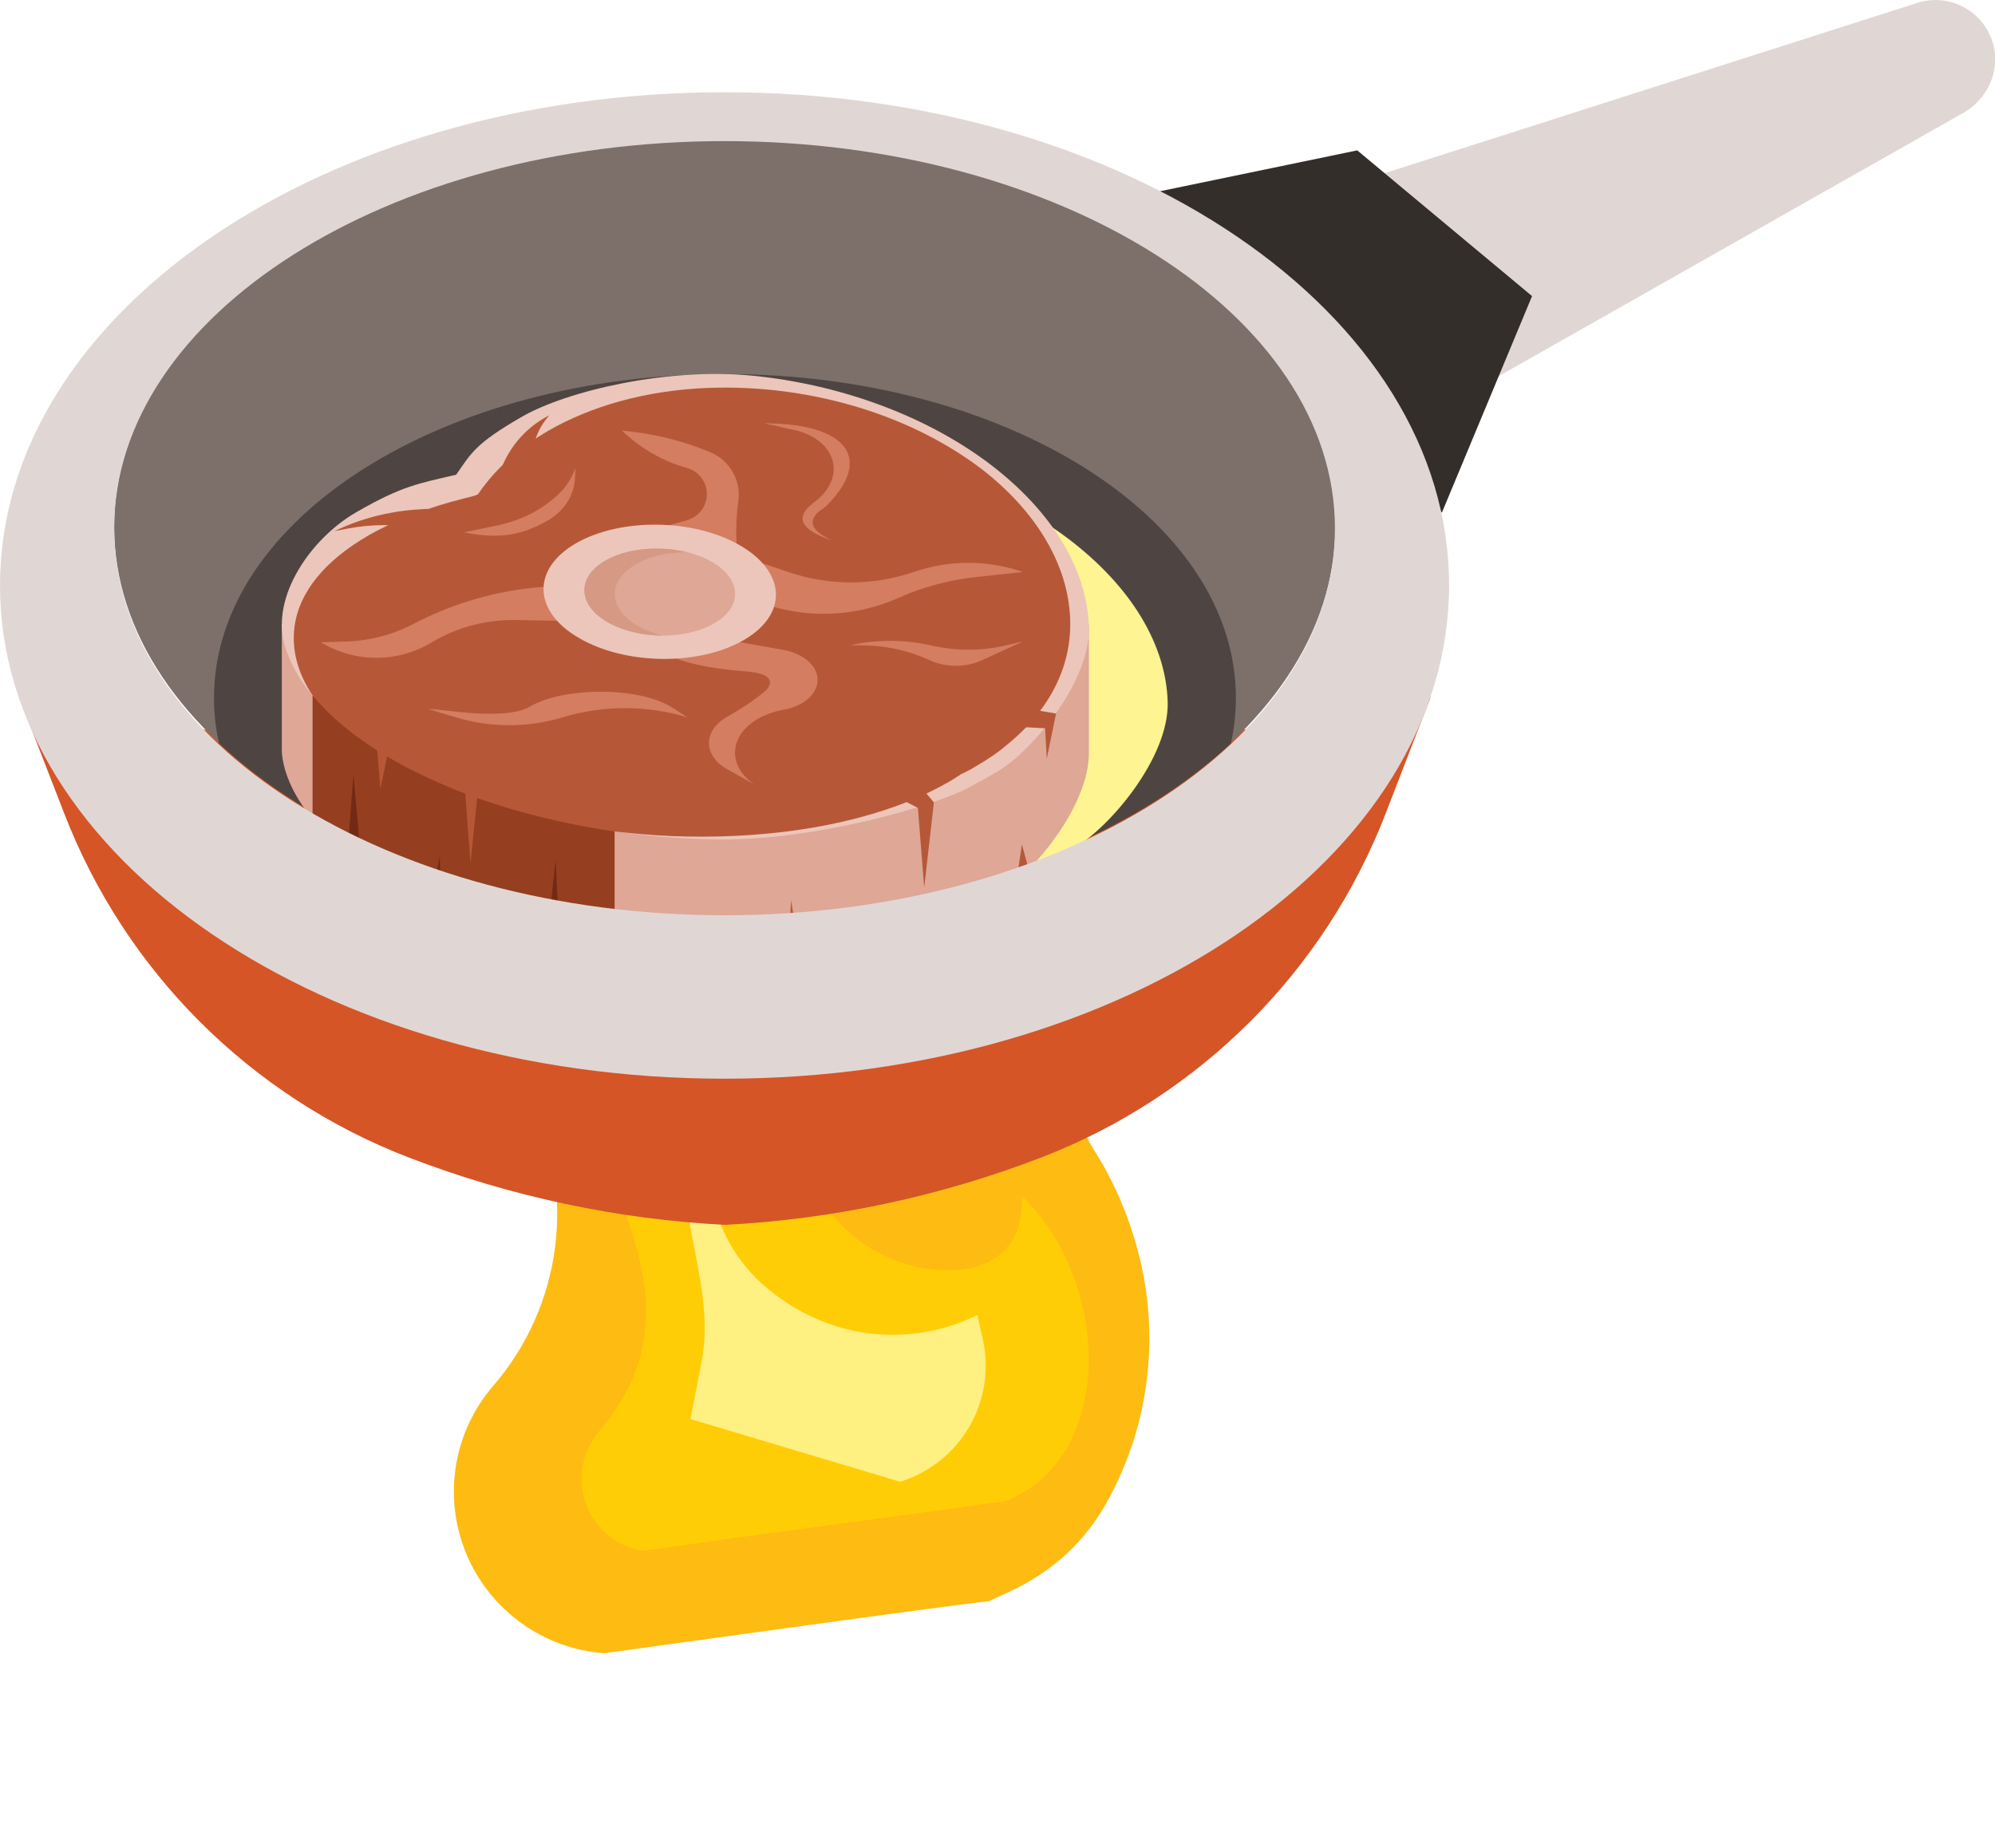 <?xml version="1.0" encoding="utf-8"?>
<!-- Generator: Adobe Illustrator 25.0.0, SVG Export Plug-In . SVG Version: 6.00 Build 0)  -->
<svg version="1.1" id="publicdomainvectors.org" xmlns="http://www.w3.org/2000/svg" xmlns:xlink="http://www.w3.org/1999/xlink"
	 x="0px" y="0px" viewBox="0 0 473.6 438.7" style="enable-background:new 0 0 473.6 438.7;" xml:space="preserve">
<style type="text/css">
	.st0{fill-rule:evenodd;clip-rule:evenodd;fill:#FEBB12;}
	.st1{fill-rule:evenodd;clip-rule:evenodd;fill:#FFCD05;}
	.st2{fill-rule:evenodd;clip-rule:evenodd;fill:#FEF081;}
	.st3{fill-rule:evenodd;clip-rule:evenodd;fill:#E0D7D4;}
	.st4{fill-rule:evenodd;clip-rule:evenodd;fill:#342E2A;}
	.st5{fill-rule:evenodd;clip-rule:evenodd;fill:#D55527;}
	.st6{fill-rule:evenodd;clip-rule:evenodd;fill:#7D706A;}
	.st7{fill-rule:evenodd;clip-rule:evenodd;fill:#4E4542;}
	.st8{fill-rule:evenodd;clip-rule:evenodd;fill:#F5EAE7;}
	.st9{fill-rule:evenodd;clip-rule:evenodd;fill:#DEA796;}
	.st10{fill-rule:evenodd;clip-rule:evenodd;fill:#ECC6BA;}
	.st11{fill-rule:evenodd;clip-rule:evenodd;fill:#953F20;}
	.st12{fill-rule:evenodd;clip-rule:evenodd;fill:#732A14;}
	.st13{fill-rule:evenodd;clip-rule:evenodd;fill:#B65838;}
	.st14{fill-rule:evenodd;clip-rule:evenodd;fill:#D47D60;}
	.st15{fill-rule:evenodd;clip-rule:evenodd;fill:#D59984;}
	.st16{fill-rule:evenodd;clip-rule:evenodd;fill:#FEF492;}
</style>
<g>
	<path class="st0" d="M263.4,355.5l0.2-0.4c9-17,11.5-36.7,7.2-55.4c-2.2-9.5-5.9-18.5-11.1-26.7c-5.5-8.8-7-19.5-3.9-29.5l-5.8,3.3
		c-9.7,5.6-16.7,14.8-19.6,25.6c-1.9,7.1-8.8,11.7-16.1,10.8c-7.3-1-12.8-7.2-12.8-14.5c0-8.9,3.5-17.5,9.8-23.8
		c11.6-11.7,15.1-29.2,8.8-44.4c-6.3-15.2-21.2-25.1-37.7-25.1l4.1,4.9c6.6,8,8.3,18.9,4.5,28.5c-3.8,9.6-12.6,16.3-22.9,17.6
		c-10.3,1.2-20.4-3.2-26.4-11.6c-3.3-4.6-4-10.5-2.1-15.7l-6.5,7.6c-13,15.1-15.7,36.4-7.1,54.2c10.9,22.4,7.4,49.2-8.9,68.1
		c-9.5,11-12,26.4-6.4,39.9c5.6,13.4,18.3,22.6,32.8,23.6c0,0,89.9-12.5,91.1-12.3l4.8-2.2C250.2,373,257.9,365.8,263.4,355.5z"/>
	<path class="st1" d="M152.5,368.2c14.3-2,28.6-4,42.9-5.9c10.4-1.4,20.7-2.8,31.1-4.2c2.9-0.4,7.6-1.2,12-1.6l1.6-0.7
		c24.3-10.9,23.8-51,2.5-71.9c0.5,13.5-8.6,19.1-21.9,17.4c-17.8-2.3-31.1-17.5-31.1-35.4c0-9.4,14.5-21.8,13.5-39.4
		c-16.2,24.6-56.5,29.8-68.9,8.3c-10.4,27.9,40.8,66.9,8.1,104.9c-4.3,5-5.4,12-2.9,18.1C141.7,363.3,146.7,367.2,152.5,368.2z"/>
	<path class="st2" d="M163.9,336.9l2.6-13.3c4.2-21-10.3-41.2,0-57.2c1.2,19.1,4.7,34,22.9,44.5c13.1,7.5,29.1,8,42.6,1.3l1.3,5.7
		c3.3,14.7-5.2,29.4-19.6,33.9L163.9,336.9z"/>
</g>
<path class="st3" d="M324.7,42.4L455.1,0.7c7.1-2.3,14.7,1.3,17.5,8.1c2.8,6.8-0.2,14.5-6.7,18.1L343.1,96.5L324.7,42.4z"/>
<polygon class="st4" points="272.5,46 322.2,35.7 363.7,70.3 342.3,121.7 "/>
<path class="st5" d="M4.6,165.7L15.2,193c14.5,37.6,44.2,67.3,81.8,81.8c24.2,9.3,49.6,14.7,75.1,16c25.5-1.3,50.9-6.7,75.1-16
	c37.6-14.5,67.3-44.2,81.8-81.8l10.6-27.4C117.6,202.5,226.6,202.5,4.6,165.7z"/>
<path class="st6" d="M172.1,216.9c79.8,0,144.9-41.3,144.9-91.9c0-50.6-65.1-91.9-144.9-91.9C92.2,33.1,27.1,74.4,27.1,125
	C27.1,175.6,92.2,216.9,172.1,216.9z"/>
<path class="st7" d="M292.2,176.5c-26.1,24.4-70.1,40.5-120.1,40.5c-50,0-94.1-16.1-120.1-40.5c-0.8-3.5-1.2-7.1-1.2-10.8
	c0-42.5,54.3-76.9,121.3-76.9c67,0,121.3,34.4,121.3,76.9C293.4,169.3,293,172.9,292.2,176.5z"/>
<path class="st4" d="M601.8,365.7c10,5.9,23,7.2,34.4,3.3c11.4-3.8,19.6-12.2,21.8-22.2c1.9-8.9,11.8-15,22.6-14.2
	c18.1,1.4,34.3-9.2,36.7-24c2.5-14.9-9.7-28.7-27.5-31.3c-21.2-3.1-41.3-10.1-58.9-20.5c-12.5-7.4-28.8-9-43-4.2
	c-14.3,4.8-24.6,15.3-27.3,27.8c-2.7,12.4-12.5,22.8-26.3,28.1c-12,4.5-19.4,14.6-18.7,25.4c0.7,10.8,9.3,20.3,21.8,23.7
	c6.5,1.8,13.3,1.8,19.6,0.2c13.6-3.4,26.9-1.9,38.9,4.5L601.8,365.7z"/>
<g>
	<path class="st8" d="M69.7-519.3c19.8-11.5,27-12.5,43.4-16.3c6.6-9.4,8.5-13.6,28.3-25.1c19.8-11.5,63.8-21.5,100.4-17.9
		c36.6,3.6,73.5,16.4,102,37.7c28.5,21.3,43.1,47.1,43.8,71.4c0.7,24.3-25.4,54.6-40,63.1c-14.6,8.4-3.6,2.1-5.5,3
		c-1.7,1.1,9.4-5.3-5.2,3.2c-14.6,8.4-67.2,23.5-109.3,23.1c-42.1-0.4-86.7-8.9-123.5-25.3c-36.9-16.4-59.1-37.7-65.3-58.8
		C32.5-482.4,49.9-507.8,69.7-519.3z"/>
	<path class="st9" d="M44-503c13.9-7.2,21.1-8.5,34.9-11.7c6.6-9.4,8.5-13.6,28.3-25.1c19.8-11.5,63.8-21.5,100.4-17.9
		c36.6,3.6,73.5,16.4,102,37.7c7.2,5.4,13.5,11.1,19,16.9h24.9v54.4c0.7,24.3-25.4,54.6-40,63.1c-14.6,8.4-3.6,2.1-5.5,3
		c-1.7,1.1,9.4-5.3-5.2,3.2c-14.6,8.4-67.2,23.5-109.3,23.1c-42.1-0.4-86.7-8.9-123.5-25.3C33-397.9,10.8-419.2,4.6-440.3
		c-0.8-2.7-1.2-5.4-1.3-8.2h0v-0.9V-503H44z"/>
	<path class="st10" d="M35.6-551.8c19.8-11.5,27-12.5,43.4-16.3c6.6-9.4,8.5-13.6,28.3-25.1c19.8-11.5,63.8-21.5,100.4-17.9
		c36.6,3.6,73.5,16.4,102,37.7c28.5,21.3,43.1,47.1,43.8,71.4c0.7,24.3-25.4,54.6-40,63.1c-14.6,8.4-3.6,2.1-5.5,3
		c-1.7,1.1,9.4-5.3-5.2,3.2c-14.6,8.4-67.2,23.5-109.3,23.1c-42.1-0.4-86.7-8.9-123.5-25.3C33-451.4,10.8-472.7,4.6-493.8
		C-1.6-514.9,15.8-540.3,35.6-551.8z"/>
	<path class="st11" d="M147.6-359.7c-27.3-4-54.1-11.2-77.7-21.8c-24.2-10.8-42.1-23.7-53.3-37.3v-53.4l131.1,20V-359.7z"/>
	<path class="st12" d="M123.8-364.1c-1.9-0.4-3.8-0.8-5.6-1.3l3.9-35.7L123.8-364.1L123.8-364.1z M72.6-380.3
		c-0.9-0.4-1.8-0.8-2.7-1.2c-0.5-0.2-1.1-0.5-1.6-0.7l3.6-20.4L72.6-380.3L72.6-380.3z M37.8-399.5c-2.1-1.5-4.1-3-6-4.5l2.6-34
		L37.8-399.5z"/>
	<path class="st13" d="M82.5-557.8c-15.6,3.9-29.8,9.2-41.7,16.1C22.2-531,10.6-517.3,8.6-501.9c-1.3,10.3,1.7,20.3,7.9,29.7
		c11.2,13.6,29.1,26.5,53.3,37.3c23.6,10.5,50.4,17.8,77.7,21.8c8.1,0.9,16.4,1.6,24.6,1.9c37.1,1.5,74.2-3.3,104-15.5
		c5.8-2.4,11.4-5,16.4-8c1.7-1,3.4-2,5-3.1c0.2-0.1,0.5-0.3,0.7-0.4c0.2-0.1,0.5-0.2,0.7-0.4c1.8-0.9,3.6-1.9,5.3-2.9
		c5.1-2.9,9.7-6.1,13.8-9.5c21.1-17.2,29.4-38.6,26.8-60c-2.6-21.4-16.1-42.8-38.6-59.9c-14.1-10.7-32-19.9-52.2-26.1
		c-20.2-6.2-42.8-9.5-66.1-8.5c-26.8,1.1-50.4,7.9-69,18.6c-11.9,6.9-21.2,15.1-27.9,24.1c-0.9,1.2-1.7,2.3-2.5,3.5
		C86.5-558.8,84.5-558.3,82.5-557.8z"/>
	<path class="st14" d="M212.5-590.3c3.5,0.8,7,1.5,10.5,2.3c20.5,3,26.6,20.6,11.2,32c-2.4,1.9-13.1,9.5,7.9,16.5
		c-16.3-7.5-4-13.5-2.8-14.7C260.3-575.1,248.2-590.3,212.5-590.3L212.5-590.3z M82.1-543l15-3.2c10.1-2.1,19.2-6.9,26.3-13.6
		c3.3-3.1,5.7-6.9,7.1-11.1l-0.2,4.4c-0.3,7.5-4.8,14.5-11.9,18.5C105.8-540.8,95.9-540.4,82.1-543L82.1-543z M212.1-529.5l10.7,3.7
		c17.7,6,36.8,6,54.5,0c15.4-5.3,32-5.3,47.4,0l-20.3,2.1c-11.5,1.2-22.8,4.2-33.4,9c-20.8,9.3-44.5,9.3-65.3,0L212.1-529.5
		L212.1-529.5z M66.6-466.4l12.1,3.6c15.1,4.6,31.3,4.6,46.4,0c17.6-5.3,36.4-5.3,54,0l-6.6-4.2c-14.6-9.3-48.3-9.2-62.9,0.1
		C97.6-461.6,74.3-466.3,66.6-466.4L66.6-466.4z M161.8-543.4l17.3-4.9c5.1-1.4,8.6-6.1,8.6-11.4c0-5.3-3.5-10-8.6-11.4
		c-10.6-3-20.3-8.6-28.3-16.3l6,0.8c11.2,1.5,22.1,4.4,32.5,8.7c8.3,3.4,13.2,12,12,20.9c-1.2,9-1.2,18.2,0,27.2L161.8-543.4
		L161.8-543.4z M200.4-495.6l20.4,3.7c8.8,1.6,14.8,6.9,14.8,13.1c0,6.1-6.1,11.5-14.8,13.1c-9.9,1.8-17.6,7-20.2,13.6
		c-2.6,6.6,0.2,13.7,7.4,18.6l-11.6-6.6c-4.9-2.8-7.8-7-7.8-11.3c0-4.4,2.9-8.5,7.8-11.3c5.8-3.3,11.3-7,16.2-10.9
		c2.4-1.9,6.4-7.7-8.1-8.8c-26-2.1-32.4-6.8-37.7-8.3L200.4-495.6L200.4-495.6z M134.5-504.4l-29.7-0.5c-12.8-0.2-25.5,3.2-36.5,9.8
		c-14.8,8.9-33.2,8.9-48,0l11.3-0.5c10.2-0.4,20.2-3.1,29.3-7.9c18.6-9.8,39.1-15.3,60.1-16.1L134.5-504.4L134.5-504.4z
		 M324.7-495.6l-7.2,1.7c-10.8,2.5-22.2,2.5-32.9,0c-11.4-2.6-23.5-2.6-34.9,0h4.3c10.6,0,21.1,2.2,30.3,6.5
		c6.9,3.2,15.4,3.2,22.3,0L324.7-495.6z"/>
	<path class="st10" d="M130.8-538.2c19.3-11.1,51.2-10.8,71.3,0.9c20.1,11.6,20.8,30,1.5,41.2c-19.3,11.2-51.2,10.8-71.3-0.8
		C112.2-508.6,111.5-527,130.8-538.2z"/>
	<path class="st9" d="M143.6-530.8c12.5-7.2,33.2-7,46.2,0.6c13,7.5,13.5,19.5,1,26.7c-12.5,7.2-33.2,7-46.2-0.5
		C131.6-511.6,131.1-523.6,143.6-530.8z"/>
	<path class="st15" d="M143.6-530.8c9.4-5.4,23.5-6.6,35.4-3.7c-8.2,0-16.2,1.7-22.3,5.3c-12.5,7.2-12.1,19.2,0.9,26.7
		c3.2,1.9,6.9,3.3,10.8,4.2c-8.6,0-17.2-2-23.9-5.8C131.6-511.6,131.1-523.6,143.6-530.8z"/>
	<polygon class="st13" points="268.4,-428.9 279.2,-423.5 281.9,-389 286.1,-425.8 279.6,-433.6 	"/>
	<polygon class="st13" points="320.5,-458.7 334.3,-458.1 335.2,-444.8 339.2,-464.5 322.7,-467.2 	"/>
	<path class="st13" d="M98.8-571.6l1.6-3c4.2-8.2,10.8-14.8,19-19l-1.4,1.8c-4.6,5.9-6.6,13.4-5.6,20.8L98.8-571.6z"/>
	<path class="st13" d="M66.6-553.1l-5.7,0.4c-12.1,0.9-24,4.1-34.9,9.4l5.6-1.1c10.5-2,21.3-2,31.8,0L66.6-553.1z"/>
	<polygon class="st13" points="222.8,-358 224.1,-383.3 228.2,-358.7 	"/>
	<polygon class="st13" points="322,-391.8 324.3,-407.5 327.3,-396.8 	"/>
	<polygon class="st13" points="44.2,-454.3 46.1,-431.6 49.7,-450.1 82.1,-438 85.2,-399.3 88.6,-433.6 54.7,-461.1 	"/>
</g>
<path class="st16" d="M103.3,139.4c10.9-6.3,14.8-6.8,23.7-8.9c3.6-5.2,4.6-7.4,15.5-13.7c10.9-6.3,34.9-11.8,54.9-9.8
	c20,2,40.2,9,55.8,20.6c15.6,11.7,23.6,25.7,24,39c0.4,13.3-13.9,29.9-21.9,34.5c-8,4.6-2,1.1-3,1.7c-0.9,0.6,5.1-2.9-2.9,1.7
	c-8,4.6-36.8,12.9-59.8,12.6c-23-0.2-47.4-4.9-67.6-13.9c-20.2-9-32.4-20.6-35.7-32.2C82.9,159.5,92.4,145.7,103.3,139.4z"/>
<path class="st9" d="M89.2,148.3c7.6-3.9,11.6-4.6,19.1-6.4c3.6-5.2,4.6-7.4,15.5-13.7c10.9-6.3,34.9-11.8,54.9-9.8
	c20,2,40.2,9,55.8,20.6c3.9,2.9,7.4,6.1,10.4,9.3h13.6v29.8c0.4,13.3-13.9,29.9-21.9,34.5c-8,4.6-2,1.1-3,1.7
	c-0.9,0.6,5.1-2.9-2.9,1.7c-8,4.6-36.8,12.9-59.8,12.6c-23-0.2-47.4-4.9-67.6-13.9c-20.2-9-32.4-20.6-35.7-32.2
	c-0.4-1.5-0.7-3-0.7-4.5h0v-0.5v-29.3H89.2z"/>
<path class="st10" d="M84.6,121.6c10.9-6.3,14.8-6.8,23.7-8.9c3.6-5.2,4.6-7.4,15.5-13.7c10.9-6.3,34.9-11.8,54.9-9.8
	c20,2,40.2,9,55.8,20.6c15.6,11.7,23.6,25.7,24,39c0.4,13.3-13.9,29.9-21.9,34.5c-8,4.6-2,1.1-3,1.6c-0.9,0.6,5.1-2.9-2.9,1.7
	c-8,4.6-36.8,12.9-59.8,12.7c-23-0.2-47.4-4.9-67.6-13.9c-20.2-9-32.4-20.6-35.7-32.2C64.2,141.7,73.8,127.8,84.6,121.6z"/>
<path class="st11" d="M145.9,226.7c-14.9-2.2-29.6-6.2-42.5-11.9c-13.3-5.9-23.1-13-29.2-20.4v-29.2l71.7,10.9V226.7z"/>
<path class="st12" d="M132.9,224.3c-1-0.2-2.1-0.5-3.1-0.7l2.1-19.5L132.9,224.3L132.9,224.3z M104.8,215.4c-0.5-0.2-1-0.4-1.5-0.6
	c-0.3-0.1-0.6-0.3-0.9-0.4l2-11.2L104.8,215.4L104.8,215.4z M85.8,204.9c-1.1-0.8-2.2-1.6-3.3-2.5l1.4-18.6L85.8,204.9z"/>
<path class="st13" d="M110.3,118.3c-8.5,2.1-16.3,5.1-22.8,8.8c-10.2,5.9-16.5,13.3-17.6,21.8c-0.7,5.6,0.9,11.1,4.3,16.2
	c6.1,7.4,15.9,14.5,29.2,20.4c12.9,5.8,27.6,9.7,42.5,11.9c4.5,0.5,9,0.9,13.5,1.1c20.3,0.8,40.6-1.8,56.9-8.5
	c3.2-1.3,6.2-2.8,9-4.4c0.9-0.5,1.8-1.1,2.7-1.7c0.1-0.1,0.2-0.2,0.4-0.2c0.1-0.1,0.3-0.1,0.4-0.2c1-0.5,2-1,2.9-1.6
	c2.8-1.6,5.3-3.3,7.5-5.2c11.5-9.4,16.1-21.1,14.6-32.8c-1.4-11.7-8.8-23.4-21.1-32.8c-7.7-5.8-17.5-10.9-28.6-14.3
	c-11.1-3.4-23.4-5.2-36.2-4.7c-14.6,0.6-27.6,4.3-37.8,10.2c-6.5,3.8-11.6,8.3-15.3,13.2c-0.5,0.6-0.9,1.3-1.4,1.9
	C112.5,117.8,111.4,118,110.3,118.3z"/>
<path class="st14" d="M181.4,100.5c1.9,0.4,3.8,0.8,5.7,1.3c11.2,1.7,14.5,11.3,6.1,17.5c-1.3,1.1-7.2,5.2,4.3,9
	c-8.9-4.1-2.2-7.4-1.5-8C207.6,108.8,201,100.5,181.4,100.5L181.4,100.5z M110.1,126.4l8.2-1.7c5.5-1.2,10.5-3.7,14.4-7.5
	c1.8-1.7,3.1-3.8,3.9-6.1l-0.1,2.4c-0.2,4.1-2.6,7.9-6.5,10.1C123,127.6,117.6,127.8,110.1,126.4L110.1,126.4z M181.2,133.8l5.9,2
	c9.7,3.3,20.2,3.3,29.8,0c8.4-2.9,17.5-2.9,25.9,0l-11.1,1.2c-6.3,0.7-12.5,2.3-18.3,4.9c-11.4,5.1-24.4,5.1-35.7,0L181.2,133.8
	L181.2,133.8z M101.6,168.3l6.6,2c8.3,2.5,17.1,2.5,25.4,0c9.6-2.9,19.9-2.9,29.6,0l-3.6-2.3c-8-5.1-26.4-5-34.4,0.1
	C118.5,171,105.8,168.4,101.6,168.3L101.6,168.3z M153.6,126.2l9.5-2.7c2.8-0.8,4.7-3.3,4.7-6.2c0-2.9-1.9-5.4-4.7-6.2
	c-5.8-1.6-11.1-4.7-15.5-8.9l3.3,0.4c6.1,0.8,12.1,2.4,17.8,4.8c4.5,1.9,7.2,6.6,6.6,11.4c-0.7,4.9-0.7,10,0,14.9L153.6,126.2
	L153.6,126.2z M174.8,152.3l11.2,2c4.8,0.9,8.1,3.8,8.1,7.1c0,3.3-3.3,6.3-8.1,7.1c-5.4,1-9.6,3.8-11,7.5c-1.4,3.6,0.1,7.5,4,10.2
	l-6.4-3.6c-2.7-1.5-4.3-3.8-4.3-6.2c0-2.4,1.6-4.7,4.3-6.2c3.2-1.8,6.2-3.8,8.9-6c1.3-1.1,3.5-4.2-4.4-4.8
	c-14.2-1.1-17.7-3.7-20.6-4.6L174.8,152.3L174.8,152.3z M138.7,147.5l-16.3-0.3c-7-0.1-13.9,1.7-19.9,5.3c-8.1,4.9-18.2,4.9-26.3,0
	l6.2-0.2c5.6-0.2,11.1-1.7,16-4.3c10.2-5.3,21.4-8.3,32.9-8.8L138.7,147.5L138.7,147.5z M242.8,152.3l-3.9,0.9
	c-5.9,1.4-12.1,1.4-18,0c-6.2-1.4-12.9-1.4-19.1,0h2.4c5.8,0,11.5,1.2,16.6,3.6c3.8,1.7,8.4,1.7,12.2,0L242.8,152.3z"/>
<path class="st10" d="M136.7,129c10.6-6.1,28-5.9,39,0.5c11,6.4,11.4,16.4,0.8,22.5c-10.6,6.1-28,5.9-39-0.5
	C126.5,145.2,126.2,135.1,136.7,129z"/>
<path class="st9" d="M143.7,133.1c6.8-3.9,18.2-3.8,25.3,0.3c7.1,4.1,7.4,10.7,0.5,14.6c-6.9,4-18.2,3.8-25.3-0.3
	C137.1,143.6,136.9,137,143.7,133.1z"/>
<path class="st15" d="M143.7,133.1c5.2-3,12.9-3.6,19.4-2c-4.5,0-8.9,0.9-12.2,2.9c-6.8,4-6.6,10.5,0.5,14.6c1.8,1,3.8,1.8,5.9,2.3
	c-4.7,0-9.4-1.1-13.1-3.2C137.1,143.6,136.9,137,143.7,133.1z"/>
<polygon class="st13" points="212,188.8 217.9,191.8 219.4,210.7 221.7,190.5 218.1,186.2 "/>
<polygon class="st13" points="240.5,172.5 248.1,172.9 248.5,180.1 250.7,169.4 241.7,167.9 "/>
<path class="st13" d="M119.2,110.7l0.8-1.7c2.3-4.5,5.9-8.1,10.4-10.4l-0.8,1c-2.5,3.2-3.6,7.3-3.1,11.4L119.2,110.7z"/>
<path class="st13" d="M101.6,120.8l-3.1,0.2c-6.6,0.5-13.1,2.2-19.1,5.1l3.1-0.6c5.7-1.1,11.7-1.1,17.4,0L101.6,120.8z"/>
<polygon class="st13" points="187,227.6 187.8,213.8 190,227.2 "/>
<polygon class="st13" points="241.3,209.1 242.6,200.5 244.2,206.4 "/>
<polygon class="st13" points="89.3,174.9 90.3,187.3 92.4,177.2 110.1,183.8 111.7,205 113.6,186.2 95.1,171.2 "/>
<path class="st3" d="M172,21.9C77,21.9,0,74.3,0,139c0,64.7,77,117.1,172,117.1s172-52.4,172-117.1C344.1,74.3,267.1,21.9,172,21.9z
	 M172,217.3c-79.8,0-144.9-41.3-144.9-91.9c0-50.6,65.1-91.9,144.9-91.9c79.8,0,144.9,41.3,144.9,91.9
	C317,176,251.9,217.3,172,217.3z"/>
<path class="st16" d="M617.2,183.4c10,5.9,23,7.2,34.4,3.3c11.4-3.8,19.6-12.2,21.8-22.2c1.9-8.9,11.8-15,22.6-14.2
	c18.1,1.4,34.3-9.2,36.7-24c2.5-14.9-9.7-28.7-27.5-31.3c-21.2-3.1-41.3-10.1-58.9-20.5c-12.5-7.4-28.8-9-43-4.2
	C589,75.1,578.7,85.6,576,98.1c-2.7,12.4-12.5,22.8-26.3,28.1c-12,4.5-19.4,14.6-18.7,25.4c0.7,10.8,9.3,20.3,21.8,23.7
	c6.5,1.8,13.3,1.8,19.6,0.2c13.6-3.4,26.9-1.9,38.9,4.5L617.2,183.4z"/>
</svg>
